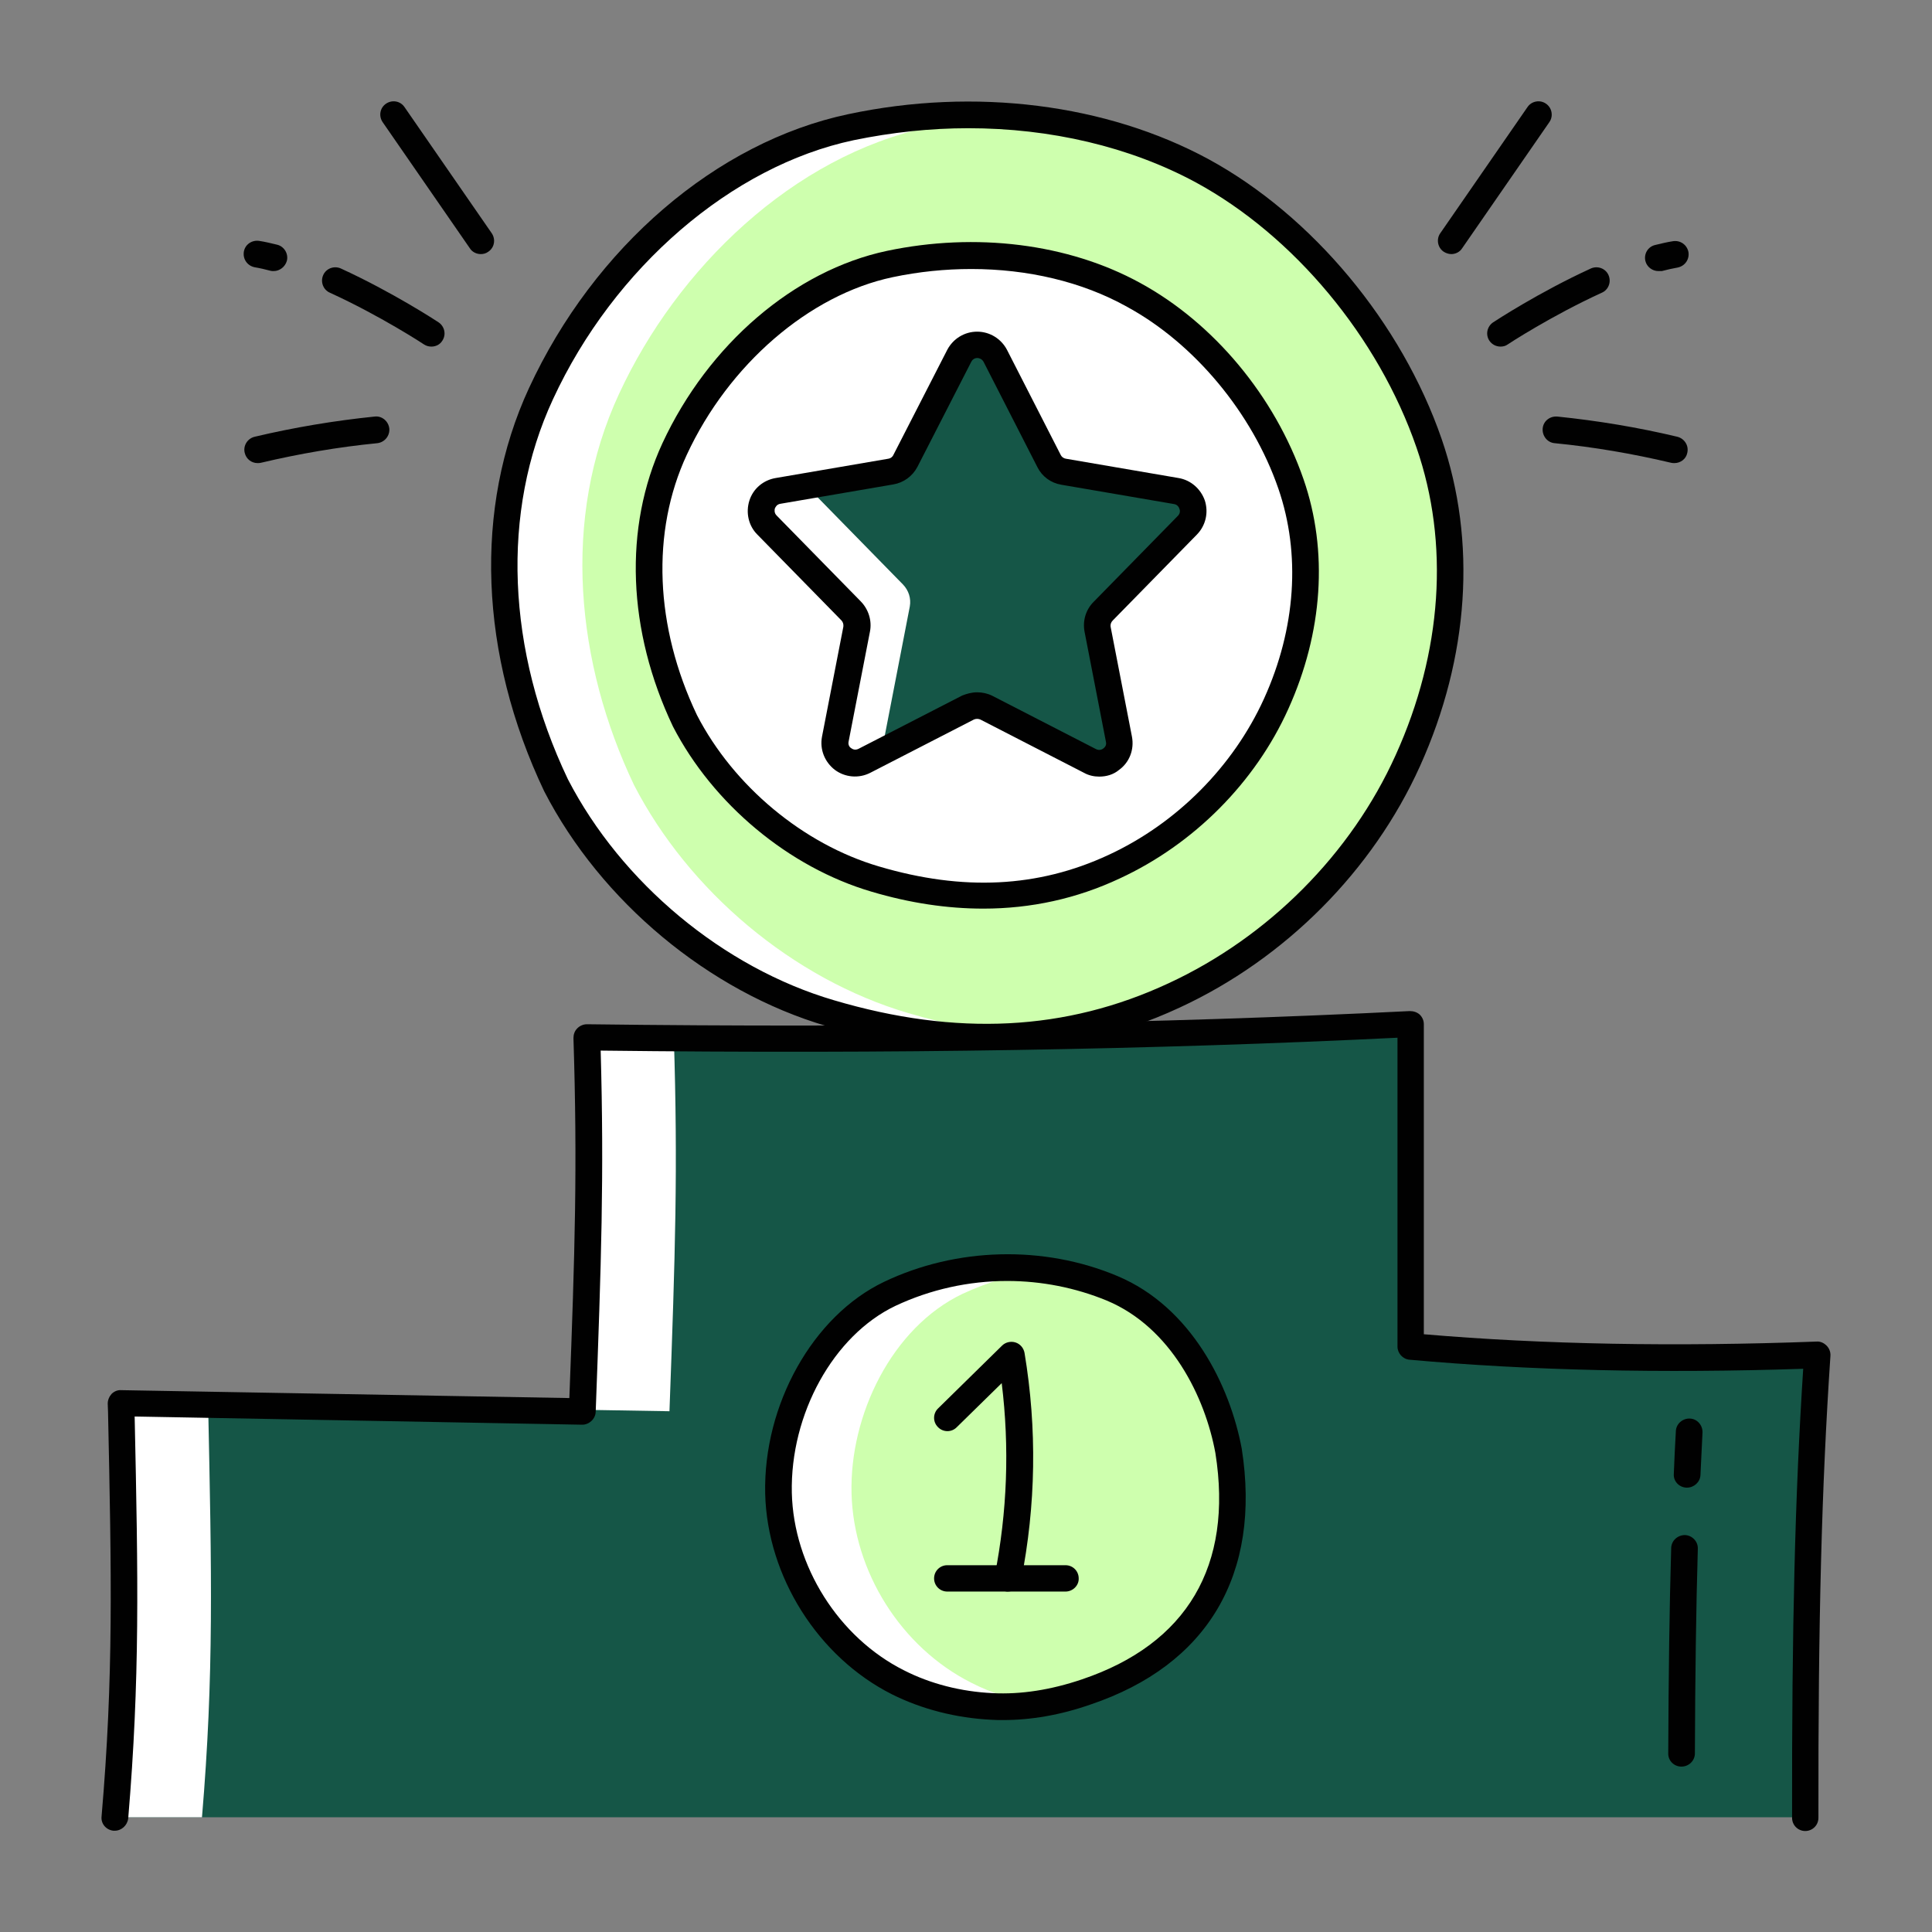 <svg xmlns="http://www.w3.org/2000/svg" enable-background="new 0 0 66 66" viewBox="0 0 66 66"
    width="66" height="66">
    <rect x="0" y="0" width="66" height="66" fill="#808080" stroke="none"/>
    <path fill="#CEFFAE"
        d="M48.09,25.99c-1.57,3.48-4.48,6.4-7.98,8.03c-3.83,1.78-7.78,1.77-11.75,0.6       c-3.96-1.17-7.51-4.19-9.37-7.79c-1.97-4.15-2.49-9.09-0.51-13.37c1.98-4.28,5.93-8.12,10.59-9.11c4.07-0.86,8.44-0.43,12,1.5       c3.55,1.94,6.44,5.52,7.75,9.31C50.03,18.67,49.66,22.51,48.09,25.99z" />
    <path fill="#fff"
        d="M35.01,35.37c-2.2,0.19-4.43-0.1-6.66-0.76c-3.96-1.17-7.51-4.19-9.36-7.79       c-1.98-4.14-2.49-9.09-0.51-13.37c1.98-4.28,5.93-8.12,10.59-9.11c1.76-0.37,3.58-0.5,5.36-0.38c-0.9,0.06-1.81,0.19-2.69,0.38       c-4.66,0.99-8.61,4.83-10.59,9.11c-1.99,4.28-1.46,9.23,0.51,13.37c1.86,3.6,5.4,6.62,9.37,7.79       C32.36,35,33.69,35.26,35.01,35.37z" />
    <path fill="#fff"
        d="M43.6,24.04c-1.09,2.41-3.1,4.44-5.54,5.57c-2.66,1.23-5.4,1.23-8.15,0.42c-2.75-0.81-5.21-2.91-6.5-5.41       c-1.37-2.87-1.73-6.3-0.35-9.28c1.37-2.97,4.12-5.64,7.35-6.32c2.82-0.6,5.86-0.3,8.33,1.04c2.46,1.35,4.47,3.83,5.38,6.46       C44.94,18.97,44.69,21.63,43.6,24.04z" />
    <path fill="#155647"
        d="M37.69,20.88c-0.16,0.16-0.23,0.39-0.19,0.62l0.73,3.76c0.11,0.57-0.48,1.01-0.99,0.75l-3.54-1.82       c-0.2-0.1-0.43-0.1-0.63,0L29.53,26c-0.51,0.26-1.1-0.18-0.99-0.75l0.73-3.76c0.04-0.22-0.03-0.45-0.19-0.62l-2.88-2.94       c-0.39-0.4-0.17-1.07,0.38-1.16l3.85-0.66c0.21-0.04,0.4-0.17,0.5-0.36l1.84-3.6c0.26-0.5,0.97-0.5,1.23,0l1.84,3.6       c0.1,0.19,0.28,0.33,0.5,0.36l3.85,0.66c0.55,0.09,0.77,0.77,0.38,1.16L37.69,20.88z" />
    <path fill="#fff"
        d="M30.85,19.97c0.19,0.2,0.28,0.47,0.23,0.75l-0.88,4.54c-0.03,0.14-0.02,0.27,0.01,0.39L29.53,26       c-0.51,0.27-1.1-0.18-0.99-0.75l0.73-3.76c0.04-0.23-0.03-0.45-0.19-0.61l-2.88-2.94c-0.39-0.4-0.17-1.07,0.38-1.16l0.98-0.17       L30.85,19.97z" />
    <path fill="#010101"
        d="M33.7,35.89c-1.75,0-3.57-0.28-5.47-0.84c-4.01-1.18-7.7-4.25-9.64-8.02c-2.22-4.67-2.41-9.68-0.52-13.77       c2.23-4.82,6.41-8.41,10.91-9.36c4.33-0.92,8.82-0.35,12.31,1.54c3.54,1.93,6.59,5.59,7.96,9.56c1.2,3.48,0.94,7.45-0.74,11.17       c-1.61,3.57-4.6,6.58-8.21,8.25C38.19,35.4,36,35.89,33.7,35.89z M33.08,4.38c-1.3,0-2.61,0.14-3.92,0.41       c-4.16,0.88-8.19,4.35-10.27,8.85c-1.78,3.84-1.59,8.57,0.51,12.98c1.83,3.54,5.31,6.44,9.09,7.55       c4.19,1.24,7.93,1.05,11.43-0.58c3.41-1.58,6.24-4.42,7.76-7.8c1.59-3.51,1.84-7.24,0.71-10.5c-1.3-3.77-4.19-7.24-7.54-9.06       C38.59,5.01,35.88,4.38,33.08,4.38z" />
    <path fill="#010101"
        d="M33.59,31.04c-1.23,0-2.51-0.19-3.82-0.58l0,0c-2.82-0.83-5.41-2.99-6.78-5.64       c-1.56-3.28-1.69-6.8-0.36-9.68c1.57-3.38,4.51-5.9,7.67-6.57c3.04-0.64,6.19-0.25,8.64,1.09c2.52,1.37,4.61,3.88,5.59,6.71       c0.85,2.45,0.66,5.24-0.52,7.85c-1.13,2.51-3.23,4.62-5.76,5.79C36.78,30.7,35.22,31.04,33.59,31.04z M33.18,9.19       c-0.89,0-1.79,0.09-2.69,0.28c-2.84,0.6-5.6,2.98-7.03,6.07c-1.22,2.63-1.09,5.87,0.35,8.89c1.25,2.42,3.63,4.41,6.22,5.17l0,0       c2.87,0.85,5.44,0.72,7.83-0.39c2.34-1.08,4.27-3.03,5.32-5.34c1.09-2.4,1.26-4.95,0.49-7.18c-0.89-2.58-2.87-4.96-5.17-6.21       C36.96,9.62,35.1,9.19,33.18,9.19z" />
    <g>
        <path fill="#010101"
            d="M37.55,26.53c-0.18,0-0.36-0.04-0.52-0.13l-3.54-1.82c-0.07-0.03-0.15-0.03-0.22,0l-3.54,1.82      c-0.39,0.2-0.86,0.16-1.21-0.1c-0.35-0.27-0.52-0.7-0.44-1.13l0.73-3.76c0.01-0.08-0.01-0.15-0.06-0.21l-2.88-2.94      c-0.3-0.3-0.4-0.75-0.27-1.16c0.13-0.41,0.48-0.7,0.9-0.77l3.85-0.66c0.07-0.01,0.14-0.06,0.17-0.13l1.84-3.59      c0.2-0.38,0.59-0.62,1.02-0.62c0.43,0,0.82,0.24,1.02,0.62l1.84,3.6c0.03,0.06,0.1,0.11,0.17,0.12l3.85,0.66      c0.42,0.07,0.76,0.37,0.9,0.77c0.13,0.41,0.03,0.85-0.27,1.16l-2.88,2.94c0,0,0,0,0,0c-0.06,0.06-0.08,0.14-0.07,0.21l0.73,3.76      c0.08,0.43-0.08,0.87-0.44,1.13C38.04,26.46,37.8,26.53,37.55,26.53z M33.38,23.65c0.18,0,0.36,0.04,0.52,0.12l3.54,1.82      c0.12,0.06,0.21,0.01,0.25-0.02c0.04-0.03,0.12-0.1,0.09-0.23l-0.73-3.76c-0.07-0.37,0.04-0.75,0.31-1.02l2.88-2.94      c0.09-0.09,0.07-0.2,0.05-0.24c-0.01-0.04-0.06-0.14-0.18-0.16l-3.85-0.66c-0.36-0.06-0.66-0.28-0.82-0.6l-1.84-3.6      c-0.06-0.11-0.17-0.13-0.21-0.13c-0.04,0-0.15,0.01-0.21,0.13l-1.84,3.59c-0.17,0.32-0.47,0.54-0.83,0.6l-3.85,0.66      c-0.13,0.02-0.17,0.12-0.19,0.16c-0.01,0.04-0.03,0.15,0.06,0.24l2.88,2.94c0.26,0.27,0.38,0.65,0.31,1.02l-0.73,3.76      c-0.03,0.13,0.05,0.21,0.09,0.23c0.04,0.03,0.13,0.08,0.25,0.02l3.54-1.82C33.02,23.7,33.2,23.65,33.38,23.65z M37.69,20.88      L37.69,20.88L37.69,20.88z" />
    </g>
    <g>
        <path fill="#155647"
            d="M3.92,62.08c0.42-4.87,0.33-8.37,0.21-14.15l15.76,0.28c0.21-5.45,0.3-8.3,0.15-12.78       c9.77,0.12,19.18,0,28.14-0.45v11c4.42,0.4,9.07,0.47,13.9,0.29c-0.32,4.79-0.42,9.48-0.41,15.81" />
        <path fill="#fff"
            d="M7.11 47.98c.12 5.77.2 9.24-.21 14.1H3.92c.42-4.88.34-8.37.21-14.15L7.11 47.98zM23.02 35.46c.14 4.47.05 7.31-.15 12.75l-2.98-.05c.2-5.43.3-8.26.15-12.73C21.04 35.44 22.04 35.45 23.02 35.46z" />
        <path fill="#010101"
            d="M3.92,62.54c-0.01,0-0.03,0-0.04,0c-0.25-0.02-0.44-0.24-0.41-0.49c0.41-4.78,0.34-8.19,0.22-13.84       l-0.01-0.26c0-0.12,0.05-0.24,0.13-0.33c0.09-0.09,0.21-0.14,0.33-0.13l15.31,0.27c0.19-4.99,0.28-7.91,0.14-12.3       c0-0.12,0.04-0.24,0.13-0.33c0.09-0.09,0.21-0.14,0.33-0.14c10.28,0.13,19.48-0.02,28.11-0.45c0.13,0,0.25,0.04,0.34,0.12       c0.09,0.09,0.14,0.2,0.14,0.33v10.59c4.09,0.35,8.6,0.43,13.42,0.25c0.13-0.01,0.25,0.05,0.34,0.14       c0.09,0.09,0.14,0.22,0.13,0.35c-0.3,4.47-0.42,9.04-0.41,15.78c0,0.25-0.2,0.45-0.45,0.45c0,0,0,0,0,0       c-0.25,0-0.45-0.2-0.45-0.45c-0.01-6.51,0.1-11.01,0.38-15.34c-4.84,0.16-9.36,0.06-13.45-0.31c-0.23-0.02-0.41-0.22-0.41-0.45       V35.45c-8.38,0.41-17.3,0.56-27.22,0.44c0.12,4.29,0.02,7.23-0.17,12.34c-0.01,0.25-0.23,0.44-0.46,0.44L4.6,48.39       c0.12,5.56,0.18,8.96-0.22,13.73C4.35,62.36,4.15,62.54,3.92,62.54z" />
    </g>
    <g>
        <path fill="#010101"
            d="M56.65 9.26c-.2 0-.39-.14-.44-.34-.06-.24.08-.49.33-.55.21-.05.41-.1.61-.13.25-.04.48.12.53.37.04.25-.12.48-.37.53-.17.03-.35.07-.54.12C56.72 9.26 56.69 9.26 56.65 9.26zM51.26 11.84c-.15 0-.29-.07-.38-.2-.14-.21-.08-.49.13-.63.06-.04 1.57-1.03 3.34-1.84.23-.1.5 0 .6.23.1.23 0 .5-.23.6-1.71.78-3.21 1.76-3.22 1.77C51.43 11.82 51.35 11.84 51.26 11.84zM57.2 15.82c-.03 0-.07 0-.11-.01-1.31-.31-2.65-.54-3.98-.67-.25-.02-.43-.25-.41-.5s.24-.43.5-.41c1.37.14 2.76.37 4.1.69.24.06.4.3.34.55C57.6 15.68 57.41 15.82 57.2 15.82zM49.58 8.68c-.09 0-.18-.03-.26-.08-.21-.14-.26-.43-.12-.63l2.98-4.31c.14-.21.43-.26.63-.12.21.14.26.43.12.63l-2.98 4.31C49.87 8.61 49.72 8.68 49.58 8.68z" />
    </g>
    <g>
        <path fill="#010101"
            d="M9.35 9.26c-.04 0-.08 0-.11-.01C9.05 9.2 8.88 9.16 8.7 9.13 8.45 9.08 8.29 8.85 8.33 8.6c.04-.25.28-.41.53-.37.2.03.4.08.61.13.24.06.39.31.33.55C9.74 9.12 9.55 9.26 9.35 9.26zM14.74 11.84c-.09 0-.17-.02-.25-.07-.01-.01-1.51-.99-3.22-1.77-.23-.1-.33-.37-.23-.6.1-.23.37-.33.6-.23 1.77.81 3.28 1.8 3.34 1.84.21.14.27.42.13.63C15.03 11.77 14.89 11.84 14.74 11.84zM8.8 15.82c-.21 0-.39-.14-.44-.35-.06-.24.09-.49.34-.55 1.35-.32 2.73-.55 4.1-.69.25-.03.47.16.5.41.02.25-.16.47-.41.5-1.33.13-2.67.36-3.98.67C8.87 15.82 8.83 15.82 8.8 15.82zM16.42 8.68c-.14 0-.29-.07-.37-.2l-2.98-4.31c-.14-.21-.09-.49.12-.63.21-.14.49-.09.63.12l2.98 4.31c.14.21.09.49-.12.63C16.6 8.66 16.51 8.68 16.42 8.68z" />
    </g>
    <g>
        <path fill="#CEFFAE"
            d="M37.11,57.81c-1.04,0.35-2.12,0.55-3.21,0.49c-1.12-0.05-2.22-0.32-3.22-0.83        c-2.39-1.2-4.02-3.78-4.08-6.46c-0.06-2.68,1.38-5.66,3.8-6.82c2.36-1.13,5.19-1.2,7.6-0.19c2.17,0.91,3.55,3.26,3.98,5.56        C42.67,54.01,40.59,56.64,37.11,57.81z" />
        <path fill="#fff"
            d="M33.17,57.48c0.72,0.37,1.5,0.61,2.3,0.73c-0.52,0.09-1.05,0.12-1.58,0.09        c-1.12-0.05-2.22-0.32-3.22-0.82c-2.39-1.2-4.02-3.79-4.08-6.46c-0.06-2.68,1.39-5.66,3.8-6.82c1.63-0.78,3.49-1.05,5.27-0.81        c-0.96,0.12-1.9,0.4-2.78,0.81c-2.41,1.15-3.86,4.14-3.79,6.82C29.16,53.69,30.78,56.27,33.17,57.48z" />
        <path fill="#010101"
            d="M34.26,58.76c-0.13,0-0.26,0-0.39-0.01c-1.21-0.06-2.38-0.36-3.4-0.87c-2.52-1.27-4.26-4.02-4.33-6.85        c-0.07-3.04,1.63-6.08,4.06-7.24c2.47-1.18,5.45-1.26,7.97-0.2c2.53,1.06,3.85,3.75,4.25,5.9c0.67,4.29-1.16,7.39-5.17,8.74        C36.22,58.59,35.22,58.76,34.26,58.76z M34.41,43.76c-1.32,0-2.63,0.29-3.82,0.85c-2.12,1.01-3.6,3.7-3.54,6.39        c0.06,2.5,1.6,4.94,3.83,6.06c0.9,0.46,1.95,0.73,3.03,0.78c0.96,0.05,1.99-0.11,3.05-0.47c0,0,0,0,0,0        c3.59-1.21,5.17-3.88,4.56-7.73c-0.35-1.91-1.51-4.29-3.71-5.21C36.74,43.99,35.58,43.76,34.41,43.76z" />
        <g>
            <path fill="#010101"
                d="M34.43,54.37c-0.03,0-0.06,0-0.09-0.01c-0.25-0.05-0.41-0.29-0.36-0.53c0.43-2.18,0.51-4.39,0.24-6.58       l-1.54,1.51c-0.18,0.18-0.47,0.17-0.64-0.01c-0.18-0.18-0.17-0.47,0.01-0.64l2.18-2.14c0.12-0.12,0.3-0.16,0.46-0.11       c0.16,0.05,0.28,0.19,0.31,0.36c0.43,2.58,0.39,5.2-0.12,7.78C34.83,54.22,34.64,54.37,34.43,54.37z" />
        </g>
        <g>
            <path fill="#010101"
                d="M36.4,54.37h-4.04c-0.25,0-0.45-0.2-0.45-0.45c0-0.25,0.2-0.45,0.45-0.45h4.04c0.25,0,0.45,0.2,0.45,0.45      C36.86,54.16,36.65,54.37,36.4,54.37z" />
        </g>
    </g>
    <g>
        <path fill="#010101"
            d="M57.44,60.35C57.44,60.35,57.44,60.35,57.44,60.35c-0.25,0-0.46-0.2-0.45-0.46c0.01-2.65,0.04-4.95,0.1-7.01    c0.01-0.25,0.22-0.44,0.47-0.44c0.25,0.01,0.45,0.22,0.44,0.47c-0.06,2.06-0.09,4.35-0.1,6.99C57.9,60.15,57.69,60.35,57.44,60.35    z" />
    </g>
    <g>
        <path fill="#010101"
            d="M57.63,50.82c-0.01,0-0.01,0-0.02,0c-0.25-0.01-0.45-0.22-0.43-0.47c0.02-0.49,0.04-0.98,0.07-1.46    c0.01-0.25,0.23-0.44,0.48-0.43c0.25,0.01,0.44,0.23,0.43,0.48c-0.02,0.48-0.05,0.97-0.07,1.45    C58.08,50.63,57.87,50.82,57.63,50.82z" />
    </g>
</svg>